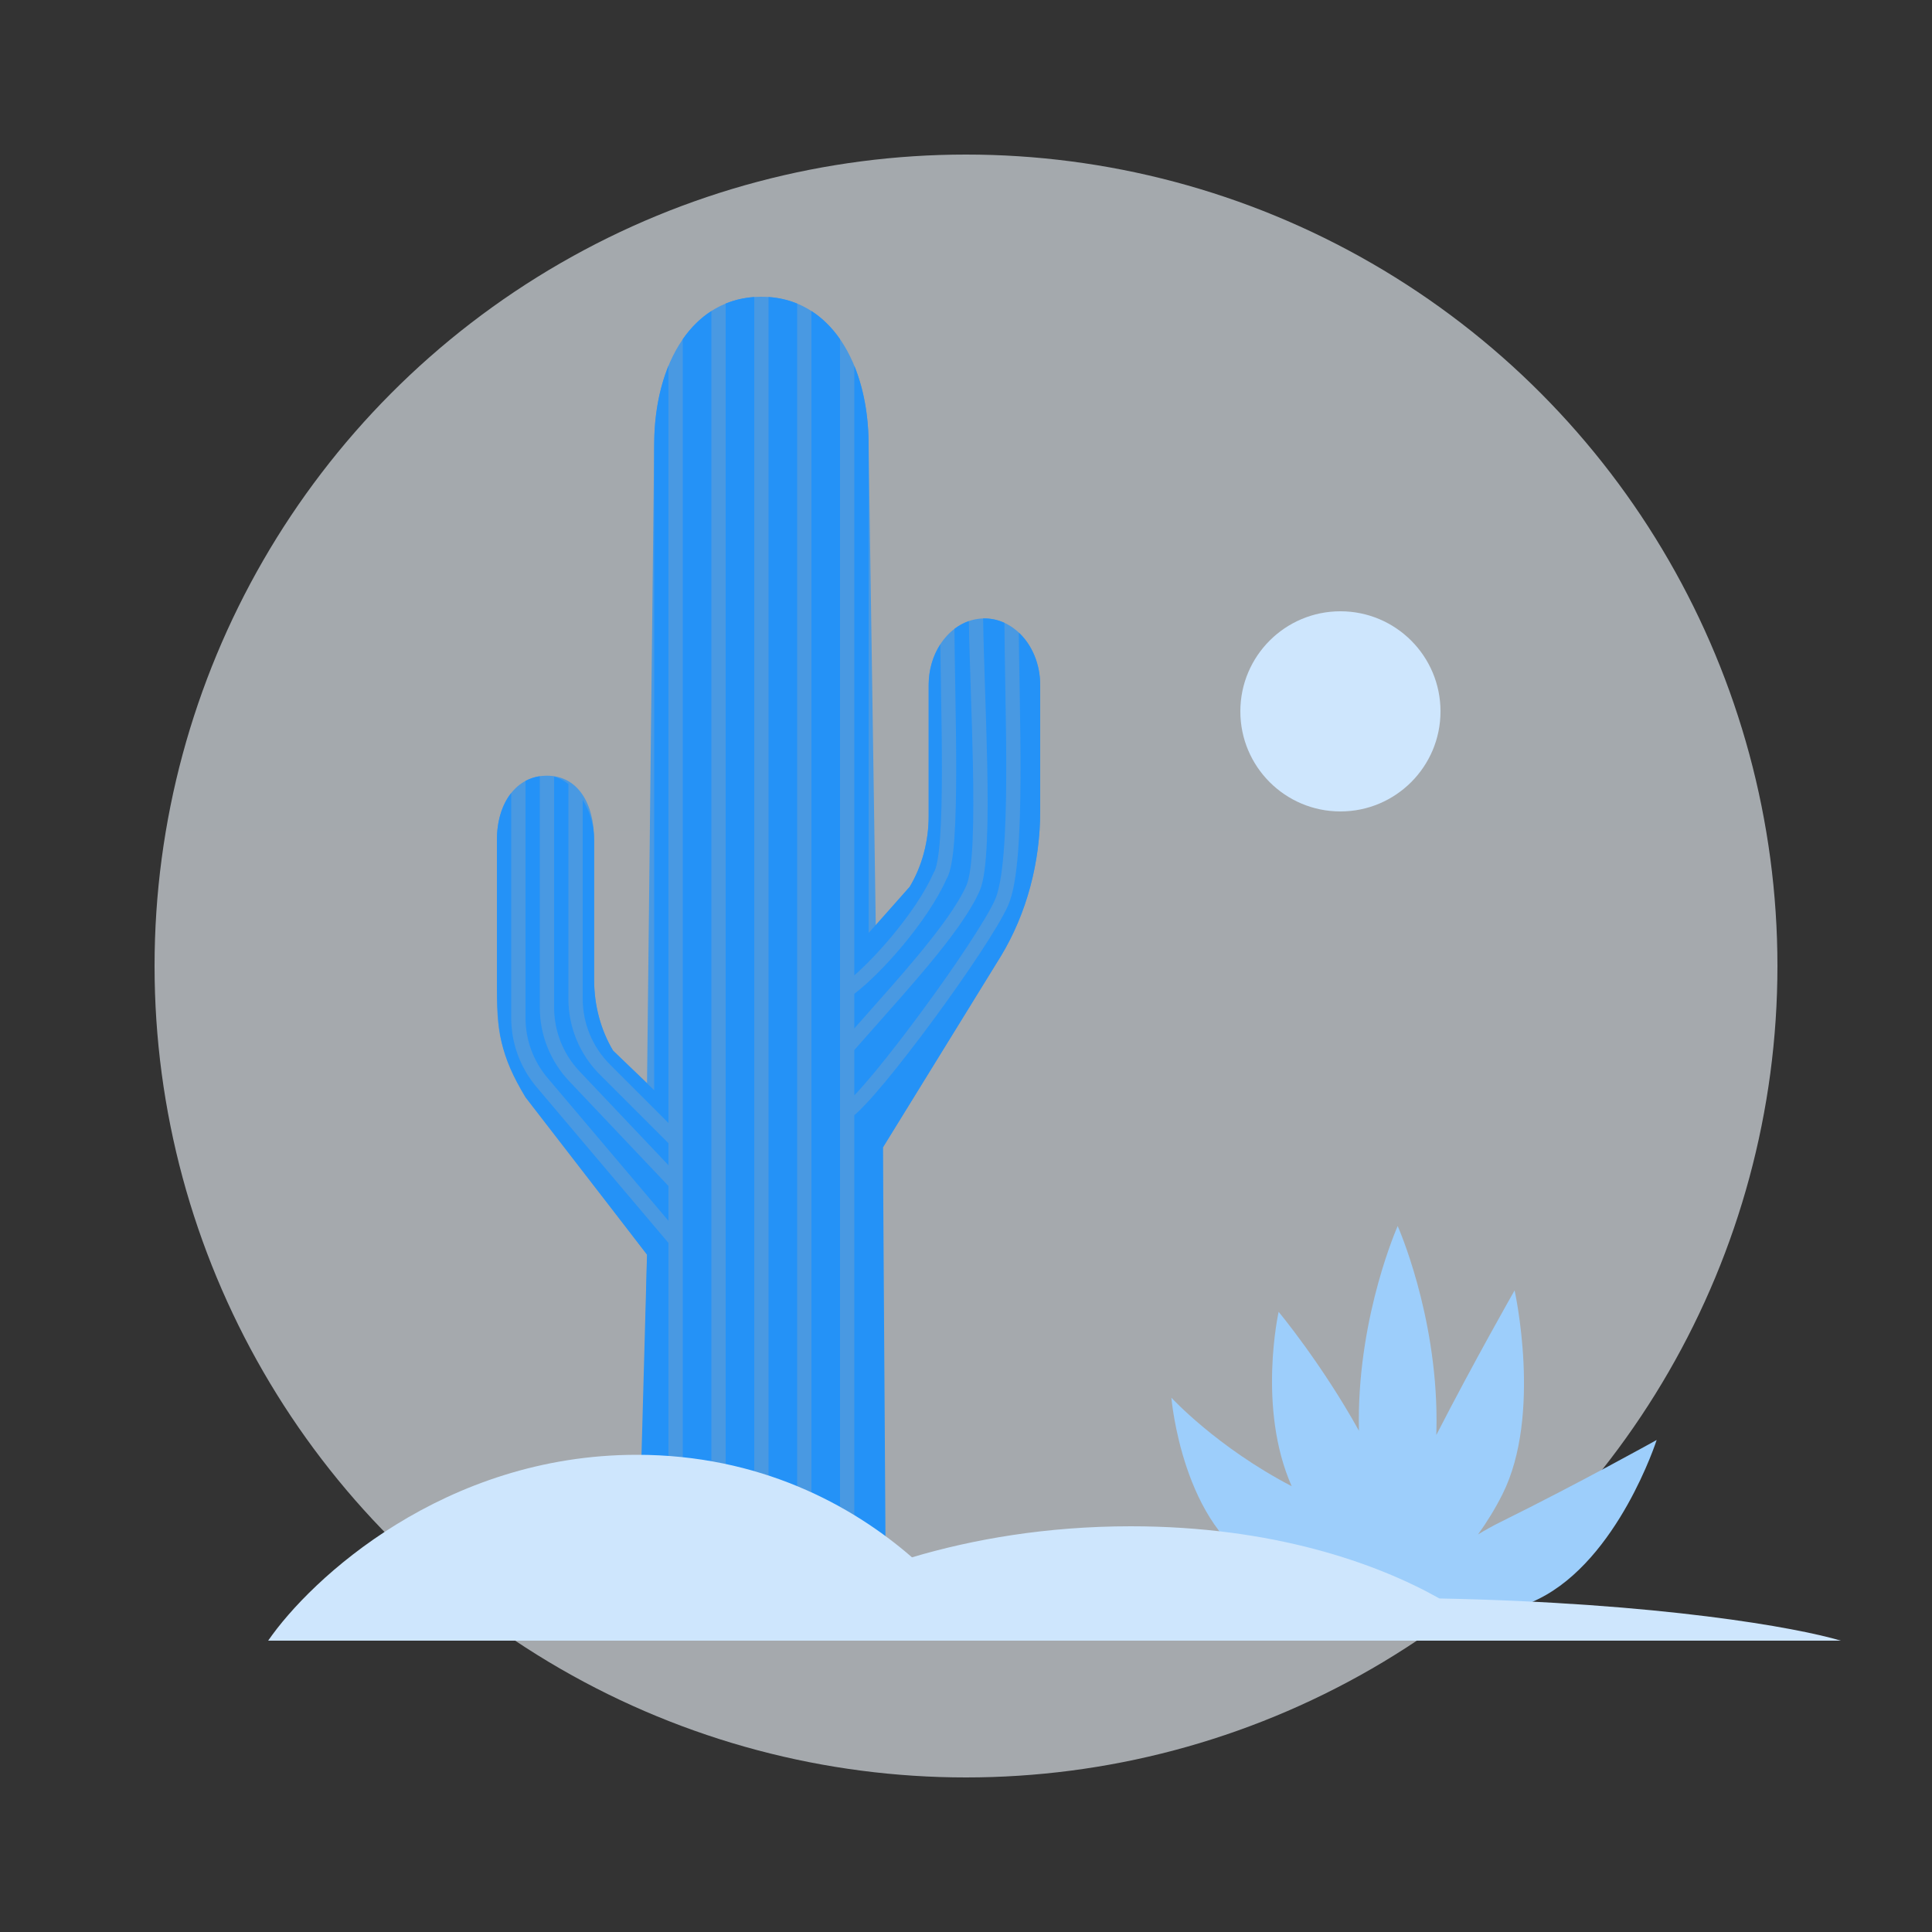 <svg width="100" height="100" viewBox="0 0 100 100" fill="none" xmlns="http://www.w3.org/2000/svg">
<rect x="0" y="0" width="100" height="100" fill="#333333" stroke="none"/>
<circle opacity="0.6" cx="50" cy="50" r="42" fill="url(#paint0_linear)"/>
<path opacity="0.71" d="M33.86 23.048C33.86 18.802 35.855 15.36 39.41 15.36C42.966 15.36 44.96 18.802 44.96 23.048L45.33 47.92L47.088 45.897C47.725 44.831 48.068 43.553 48.068 42.243V35.456C48.068 33.553 49.36 32.01 50.954 32.01C52.548 32.01 53.84 33.553 53.84 35.456V41.976C53.84 44.666 53.132 47.288 51.816 49.472L45.7 59.39V82.7H33.12L33.49 64.94L27.57 57.17C25.72 54.381 25.72 53.417 25.72 50.727V43.48C25.72 41.577 26.716 40.15 28.31 40.15C29.904 40.15 30.752 41.577 30.752 43.48V50.727C30.752 52.037 31.095 53.315 31.733 54.381L33.49 56.06L33.86 23.048Z" fill="#2492F7"/>
<path d="M34.6 18.935C34.113 20.125 33.86 21.536 33.86 23.048V56.43L31.733 54.381C31.095 53.315 30.752 52.037 30.752 50.727V43.48C30.752 42.679 30.516 41.962 30.16 41.401V51.694C30.16 52.97 30.667 54.194 31.569 55.096L34.6 58.127V18.935Z" fill="#2492F7"/>
<path d="M29.42 40.578C29.182 40.395 28.93 40.266 28.68 40.2V52.146C28.68 53.377 29.152 54.561 29.998 55.454L34.6 60.311V59.173L31.046 55.619C30.005 54.578 29.42 53.166 29.42 51.694V40.578Z" fill="#2492F7"/>
<path d="M27.94 40.177C27.673 40.216 27.425 40.299 27.2 40.42V52.683C27.2 53.82 27.604 54.921 28.338 55.789L34.6 63.19V61.387L29.461 55.963C28.485 54.932 27.94 53.566 27.94 52.146V40.177Z" fill="#2492F7"/>
<path d="M26.46 41.046C25.985 41.644 25.72 42.498 25.72 43.48V50.727C25.72 53.417 25.884 54.617 27.2 56.8L33.49 64.94L33 82.7H34.6V64.335L27.773 56.267C26.925 55.265 26.46 53.995 26.46 52.683V41.046Z" fill="#2492F7"/>
<path d="M35.34 82.7V17.556C35.752 16.962 36.247 16.467 36.82 16.099V82.7H35.34Z" fill="#2492F7"/>
<path d="M37.56 82.7H39.04V15.373C38.509 15.41 38.015 15.526 37.56 15.713V82.7Z" fill="#2492F7"/>
<path d="M39.78 15.373V82.7H41.26V15.713C40.805 15.526 40.311 15.41 39.78 15.373Z" fill="#2492F7"/>
<path d="M42 16.099V82.7H43.48V17.556C43.068 16.962 42.573 16.467 42 16.099Z" fill="#2492F7"/>
<path d="M44.22 18.935V50.482C44.805 49.972 45.492 49.261 46.154 48.468C47.054 47.39 47.878 46.192 48.321 45.181L48.334 45.152L48.352 45.125C48.398 45.055 48.464 44.875 48.524 44.54C48.582 44.222 48.627 43.812 48.661 43.327C48.729 42.357 48.752 41.119 48.752 39.78C48.752 38.442 48.729 37.012 48.706 35.658L48.702 35.379C48.689 34.669 48.678 33.984 48.67 33.35C48.293 33.933 48.068 34.663 48.068 35.456V42.243C48.068 43.553 47.725 44.831 47.088 45.897L44.96 48.29V23.048C44.96 21.535 44.707 20.125 44.22 18.935Z" fill="#2492F7"/>
<path d="M49.402 32.55C49.407 33.384 49.424 34.348 49.441 35.368L49.446 35.646C49.469 36.998 49.492 38.435 49.492 39.78C49.492 41.123 49.469 42.383 49.399 43.379C49.364 43.876 49.316 44.316 49.252 44.672C49.194 44.994 49.115 45.297 48.987 45.505C48.502 46.6 47.635 47.848 46.723 48.942C45.866 49.969 44.945 50.888 44.22 51.437V53.229C44.434 52.988 44.648 52.746 44.862 52.505C45.757 51.496 46.649 50.491 47.448 49.531C48.639 48.102 49.589 46.815 50.029 45.812C50.103 45.644 50.172 45.357 50.227 44.948C50.281 44.546 50.319 44.052 50.343 43.488C50.392 42.359 50.386 40.968 50.356 39.496C50.33 38.256 50.288 36.953 50.247 35.71C50.205 34.413 50.164 33.18 50.148 32.146C49.881 32.239 49.63 32.376 49.402 32.55Z" fill="#2492F7"/>
<path d="M50.886 32.011C50.901 33.06 50.942 34.323 50.986 35.662C51.027 36.906 51.07 38.216 51.096 39.481C51.126 40.957 51.132 42.367 51.082 43.519C51.057 44.096 51.018 44.614 50.96 45.046C50.903 45.471 50.824 45.843 50.707 46.11C50.22 47.22 49.206 48.578 48.017 50.005C47.21 50.973 46.305 51.993 45.406 53.007L45.404 53.009C45.005 53.458 44.608 53.907 44.22 54.349V56.695C44.244 56.671 44.268 56.645 44.292 56.619C44.577 56.315 44.913 55.929 45.282 55.483C46.02 54.592 46.884 53.472 47.734 52.316C48.585 51.16 49.419 49.971 50.097 48.941C50.781 47.903 51.292 47.048 51.509 46.553C51.713 46.087 51.859 45.24 51.95 44.109C52.041 42.993 52.076 41.65 52.082 40.227C52.088 38.804 52.065 37.308 52.04 35.888L52.032 35.394C52.012 34.253 51.993 33.172 51.99 32.239C51.669 32.091 51.319 32.01 50.954 32.01C50.931 32.01 50.908 32.01 50.886 32.011Z" fill="#2492F7"/>
<path d="M52.733 32.742C52.74 33.546 52.755 34.44 52.772 35.38L52.772 35.382L52.78 35.875C52.805 37.295 52.828 38.799 52.822 40.23C52.816 41.66 52.781 43.025 52.688 44.169C52.597 45.297 52.446 46.259 52.187 46.85C51.941 47.41 51.397 48.313 50.715 49.348C50.029 50.391 49.187 51.591 48.331 52.755C47.474 53.919 46.601 55.05 45.852 55.955C45.477 56.407 45.131 56.806 44.832 57.125C44.607 57.365 44.399 57.571 44.22 57.72V82.7H45.852L45.7 59.39L51.816 49.472C53.132 47.288 53.84 44.666 53.84 41.976V35.456C53.84 34.355 53.407 33.373 52.733 32.742Z" fill="#2492F7"/>
<path d="M74.355 73.517C74.355 73.772 74.351 74.025 74.343 74.276C76.28 70.5 78.395 66.791 78.395 66.791C78.395 66.791 79.831 73.225 77.77 77.336C77.391 78.093 76.958 78.789 76.503 79.422C76.874 79.195 77.263 78.979 77.67 78.778C81.793 76.74 85.749 74.533 85.749 74.533C85.749 74.533 83.761 80.722 79.638 82.76C75.515 84.798 71.189 84.459 71.189 84.459C71.189 84.459 71.48 84.008 72.037 83.336C72.037 83.311 72.037 83.285 72.037 83.259C71.86 83.122 71.657 82.96 71.434 82.772C69.805 82.628 67.533 82.219 65.319 81.125C61.196 79.087 60.63 72.343 60.63 72.343C60.63 72.343 62.989 74.913 66.857 76.925C65.067 72.879 66.182 67.901 66.182 67.901C66.182 67.901 68.397 70.558 70.338 74.054C70.334 73.876 70.332 73.698 70.332 73.517C70.332 67.963 72.344 63.46 72.344 63.46C72.344 63.46 74.355 67.963 74.355 73.517Z" fill="#9DCEFB"/>
<path d="M32.964 75.3C22.994 75.3 16.087 81.713 13.88 84.92H95.28C93.034 84.248 85.95 82.965 74.503 82.736C71.26 80.909 65.88 79 58.529 79C54.158 79 50.342 79.675 47.204 80.607C44.092 77.894 39.305 75.3 32.964 75.3Z" fill="#CEE6FD"/>
<circle cx="69.38" cy="36.82" r="5.18" fill="#CEE6FD"/>
<defs>
<linearGradient id="paint0_linear" x1="50" y1="8" x2="50" y2="92" gradientUnits="userSpaceOnUse">
<stop stop-color="#F0F8FF"/>
<stop offset="1" stop-color="#F2F9FF"/>
</linearGradient>
</defs>
</svg>
